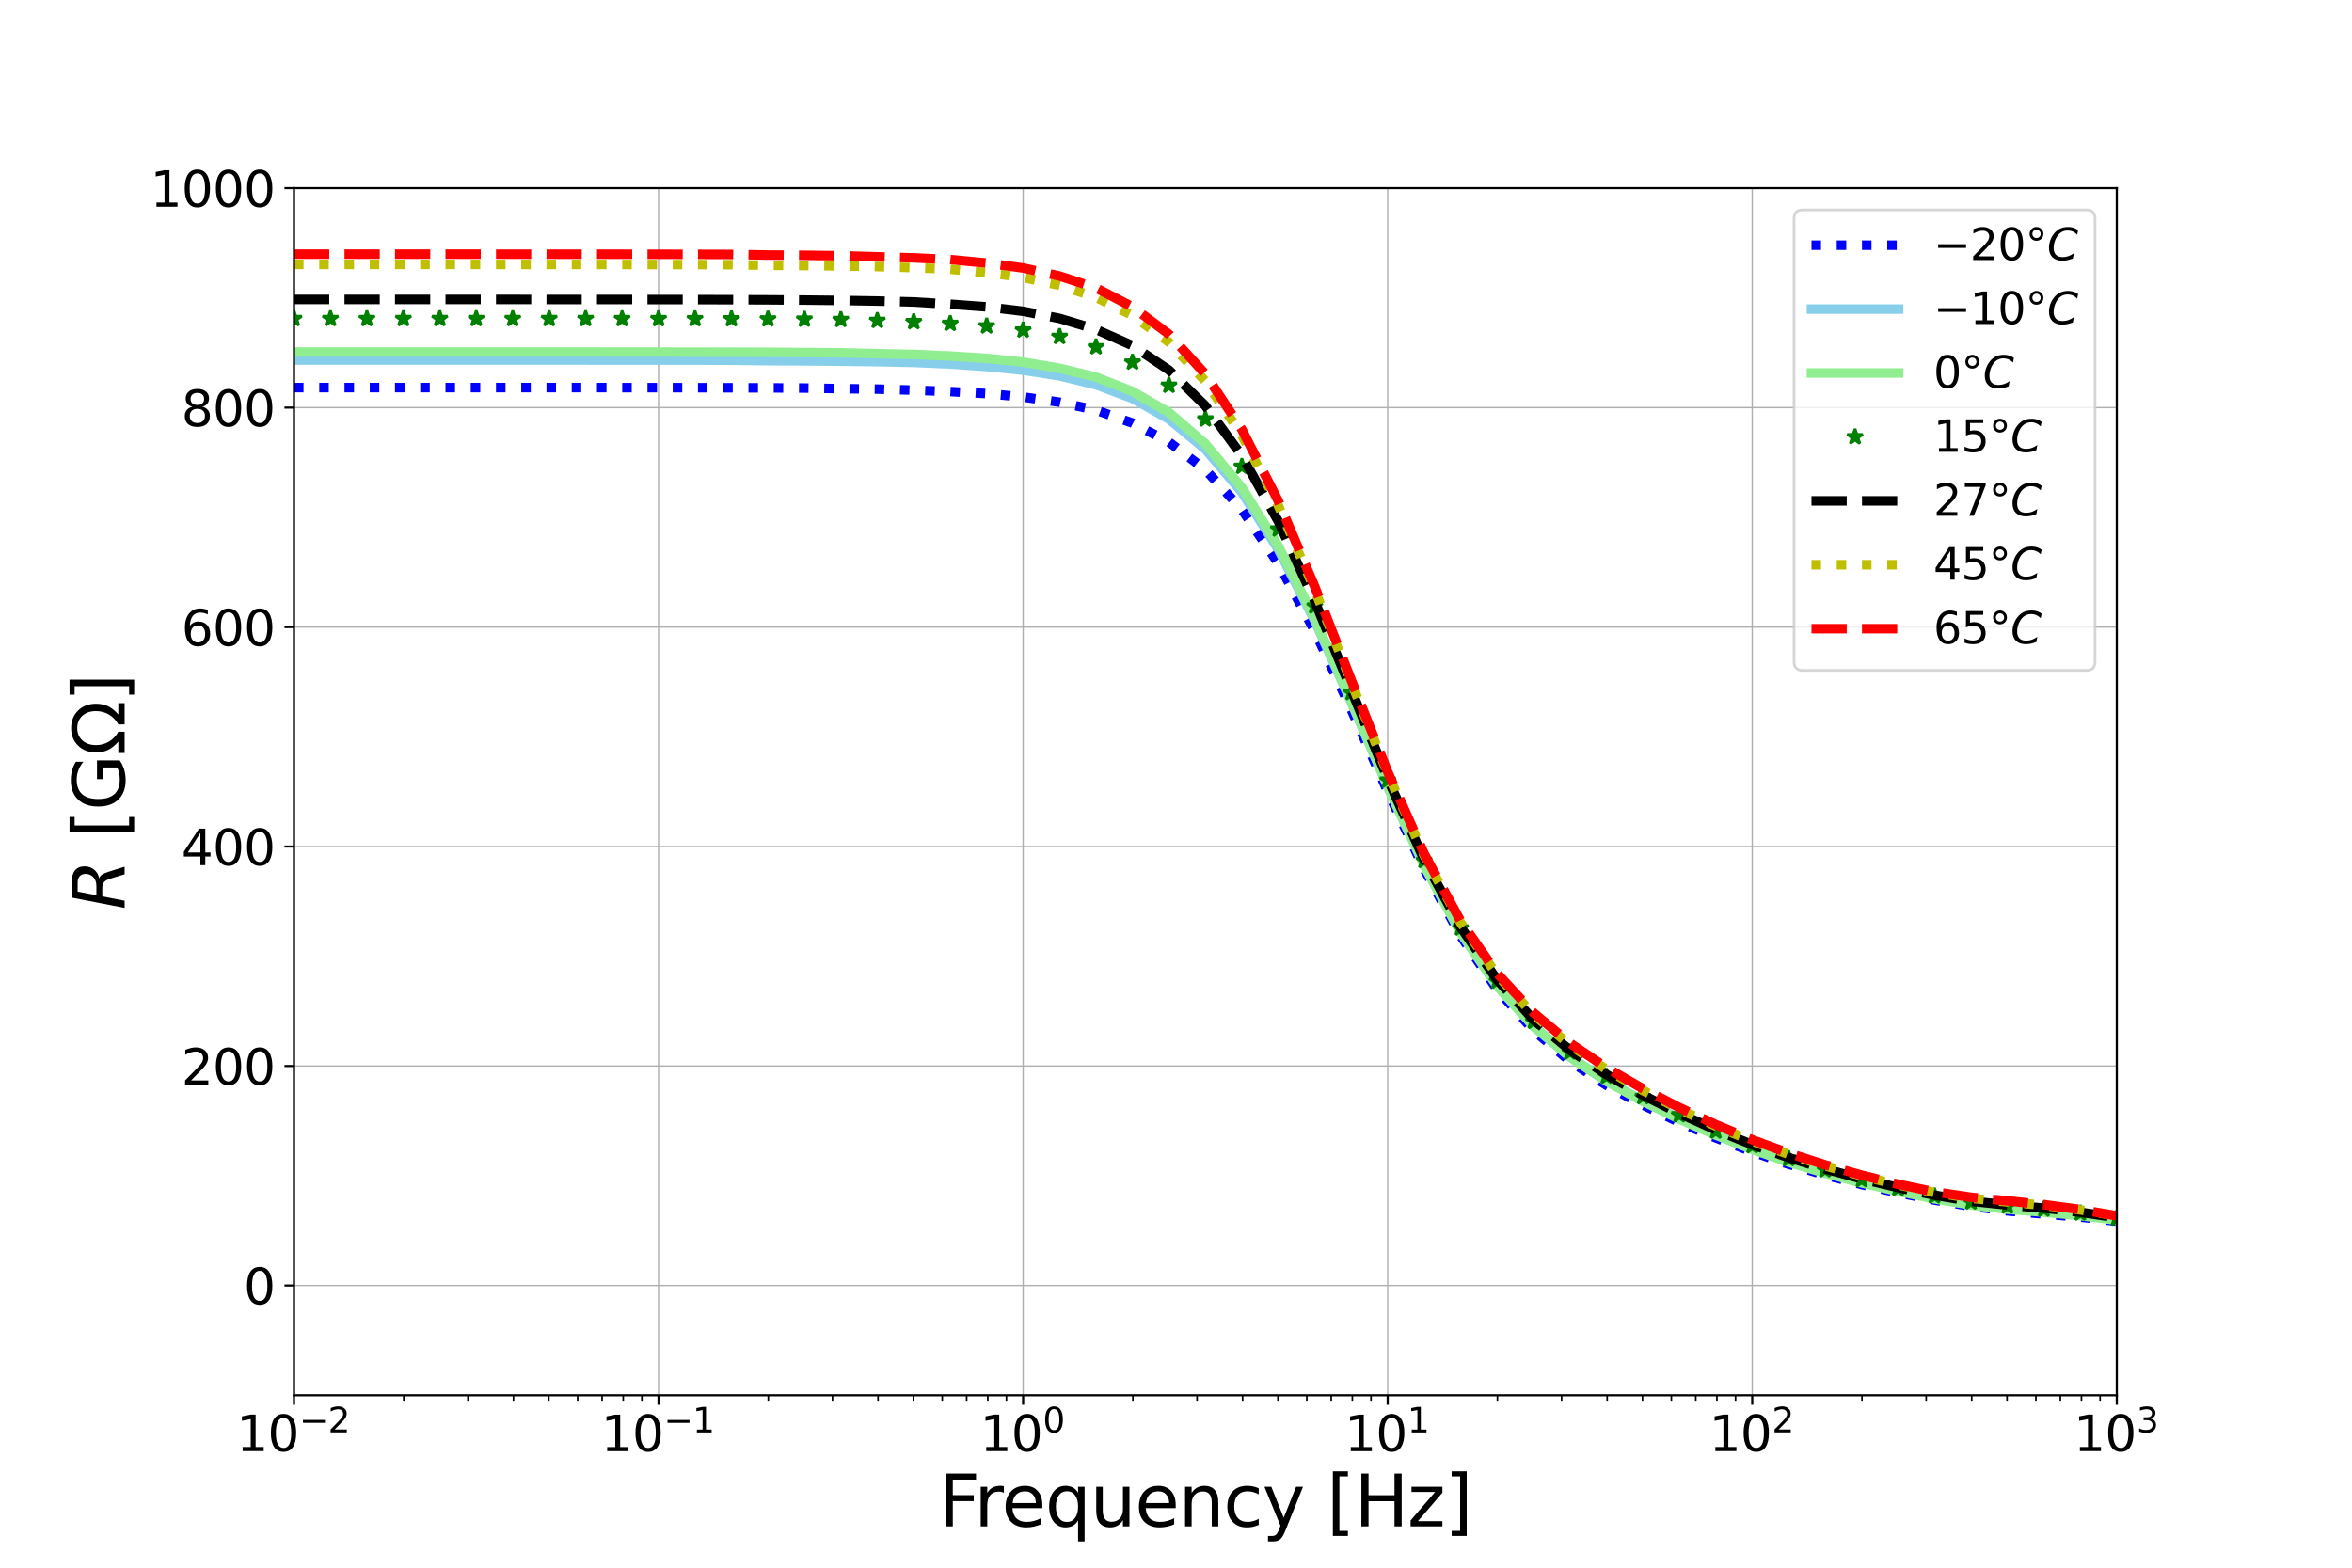<?xml version="1.0" encoding="utf-8" standalone="no"?>
<!DOCTYPE svg PUBLIC "-//W3C//DTD SVG 1.1//EN"
  "http://www.w3.org/Graphics/SVG/1.1/DTD/svg11.dtd">
<svg xmlns:xlink="http://www.w3.org/1999/xlink" width="864pt" height="576pt" viewBox="0 0 864 576" xmlns="http://www.w3.org/2000/svg" version="1.1">
 <defs>
  <style type="text/css">*{stroke-linejoin: round; stroke-linecap: butt}</style>
 </defs>
 <g id="figure_1">
  <g id="patch_1">
   <path d="M 0 576 
L 864 576 
L 864 0 
L 0 0 
z
" style="fill: #ffffff"/>
  </g>
  <g id="axes_1">
   <g id="patch_2">
    <path d="M 108 512.64 
L 777.6 512.64 
L 777.6 69.12 
L 108 69.12 
z
" style="fill: #ffffff"/>
   </g>
   <g id="matplotlib.axis_1">
    <g id="xtick_1">
     <g id="line2d_1">
      <path d="M 108 512.64 
L 108 69.12 
" clip-path="url(#pc285530916)" style="fill: none; stroke: #b0b0b0; stroke-width: 0.5; stroke-linecap: square"/>
     </g>
     <g id="line2d_2">
      <defs>
       <path id="m05e5693c2c" d="M 0 0 
L 0 3.5 
" style="stroke: #000000; stroke-width: 0.8"/>
      </defs>
      <g>
       <use xlink:href="#m05e5693c2c" x="108" y="512.64" style="stroke: #000000; stroke-width: 0.8"/>
      </g>
     </g>
     <g id="text_1">
      <!-- $\mathdefault{10^{-2}}$ -->
      <g transform="translate(86.85 533.317) scale(0.18 -0.18)">
       <defs>
        <path id="DejaVuSans-31" d="M 794 531 
L 1825 531 
L 1825 4091 
L 703 3866 
L 703 4441 
L 1819 4666 
L 2450 4666 
L 2450 531 
L 3481 531 
L 3481 0 
L 794 0 
L 794 531 
z
" transform="scale(0.016)"/>
        <path id="DejaVuSans-30" d="M 2034 4250 
Q 1547 4250 1301 3770 
Q 1056 3291 1056 2328 
Q 1056 1369 1301 889 
Q 1547 409 2034 409 
Q 2525 409 2770 889 
Q 3016 1369 3016 2328 
Q 3016 3291 2770 3770 
Q 2525 4250 2034 4250 
z
M 2034 4750 
Q 2819 4750 3233 4129 
Q 3647 3509 3647 2328 
Q 3647 1150 3233 529 
Q 2819 -91 2034 -91 
Q 1250 -91 836 529 
Q 422 1150 422 2328 
Q 422 3509 836 4129 
Q 1250 4750 2034 4750 
z
" transform="scale(0.016)"/>
        <path id="DejaVuSans-2212" d="M 678 2272 
L 4684 2272 
L 4684 1741 
L 678 1741 
L 678 2272 
z
" transform="scale(0.016)"/>
        <path id="DejaVuSans-32" d="M 1228 531 
L 3431 531 
L 3431 0 
L 469 0 
L 469 531 
Q 828 903 1448 1529 
Q 2069 2156 2228 2338 
Q 2531 2678 2651 2914 
Q 2772 3150 2772 3378 
Q 2772 3750 2511 3984 
Q 2250 4219 1831 4219 
Q 1534 4219 1204 4116 
Q 875 4013 500 3803 
L 500 4441 
Q 881 4594 1212 4672 
Q 1544 4750 1819 4750 
Q 2544 4750 2975 4387 
Q 3406 4025 3406 3419 
Q 3406 3131 3298 2873 
Q 3191 2616 2906 2266 
Q 2828 2175 2409 1742 
Q 1991 1309 1228 531 
z
" transform="scale(0.016)"/>
       </defs>
       <use xlink:href="#DejaVuSans-31" transform="translate(0 0.766)"/>
       <use xlink:href="#DejaVuSans-30" transform="translate(63.623 0.766)"/>
       <use xlink:href="#DejaVuSans-2212" transform="translate(128.203 39.047) scale(0.7)"/>
       <use xlink:href="#DejaVuSans-32" transform="translate(186.855 39.047) scale(0.7)"/>
      </g>
     </g>
    </g>
    <g id="xtick_2">
     <g id="line2d_3">
      <path d="M 241.92 512.64 
L 241.92 69.12 
" clip-path="url(#pc285530916)" style="fill: none; stroke: #b0b0b0; stroke-width: 0.5; stroke-linecap: square"/>
     </g>
     <g id="line2d_4">
      <g>
       <use xlink:href="#m05e5693c2c" x="241.92" y="512.64" style="stroke: #000000; stroke-width: 0.8"/>
      </g>
     </g>
     <g id="text_2">
      <!-- $\mathdefault{10^{-1}}$ -->
      <g transform="translate(220.77 533.317) scale(0.18 -0.18)">
       <use xlink:href="#DejaVuSans-31" transform="translate(0 0.684)"/>
       <use xlink:href="#DejaVuSans-30" transform="translate(63.623 0.684)"/>
       <use xlink:href="#DejaVuSans-2212" transform="translate(128.203 38.966) scale(0.7)"/>
       <use xlink:href="#DejaVuSans-31" transform="translate(186.855 38.966) scale(0.7)"/>
      </g>
     </g>
    </g>
    <g id="xtick_3">
     <g id="line2d_5">
      <path d="M 375.84 512.64 
L 375.84 69.12 
" clip-path="url(#pc285530916)" style="fill: none; stroke: #b0b0b0; stroke-width: 0.5; stroke-linecap: square"/>
     </g>
     <g id="line2d_6">
      <g>
       <use xlink:href="#m05e5693c2c" x="375.84" y="512.64" style="stroke: #000000; stroke-width: 0.8"/>
      </g>
     </g>
     <g id="text_3">
      <!-- $\mathdefault{10^{0}}$ -->
      <g transform="translate(360 533.317) scale(0.18 -0.18)">
       <use xlink:href="#DejaVuSans-31" transform="translate(0 0.766)"/>
       <use xlink:href="#DejaVuSans-30" transform="translate(63.623 0.766)"/>
       <use xlink:href="#DejaVuSans-30" transform="translate(128.203 39.047) scale(0.7)"/>
      </g>
     </g>
    </g>
    <g id="xtick_4">
     <g id="line2d_7">
      <path d="M 509.76 512.64 
L 509.76 69.12 
" clip-path="url(#pc285530916)" style="fill: none; stroke: #b0b0b0; stroke-width: 0.5; stroke-linecap: square"/>
     </g>
     <g id="line2d_8">
      <g>
       <use xlink:href="#m05e5693c2c" x="509.76" y="512.64" style="stroke: #000000; stroke-width: 0.8"/>
      </g>
     </g>
     <g id="text_4">
      <!-- $\mathdefault{10^{1}}$ -->
      <g transform="translate(493.92 533.317) scale(0.18 -0.18)">
       <use xlink:href="#DejaVuSans-31" transform="translate(0 0.684)"/>
       <use xlink:href="#DejaVuSans-30" transform="translate(63.623 0.684)"/>
       <use xlink:href="#DejaVuSans-31" transform="translate(128.203 38.966) scale(0.7)"/>
      </g>
     </g>
    </g>
    <g id="xtick_5">
     <g id="line2d_9">
      <path d="M 643.68 512.64 
L 643.68 69.12 
" clip-path="url(#pc285530916)" style="fill: none; stroke: #b0b0b0; stroke-width: 0.5; stroke-linecap: square"/>
     </g>
     <g id="line2d_10">
      <g>
       <use xlink:href="#m05e5693c2c" x="643.68" y="512.64" style="stroke: #000000; stroke-width: 0.8"/>
      </g>
     </g>
     <g id="text_5">
      <!-- $\mathdefault{10^{2}}$ -->
      <g transform="translate(627.84 533.317) scale(0.18 -0.18)">
       <use xlink:href="#DejaVuSans-31" transform="translate(0 0.766)"/>
       <use xlink:href="#DejaVuSans-30" transform="translate(63.623 0.766)"/>
       <use xlink:href="#DejaVuSans-32" transform="translate(128.203 39.047) scale(0.7)"/>
      </g>
     </g>
    </g>
    <g id="xtick_6">
     <g id="line2d_11">
      <path d="M 777.6 512.64 
L 777.6 69.12 
" clip-path="url(#pc285530916)" style="fill: none; stroke: #b0b0b0; stroke-width: 0.5; stroke-linecap: square"/>
     </g>
     <g id="line2d_12">
      <g>
       <use xlink:href="#m05e5693c2c" x="777.6" y="512.64" style="stroke: #000000; stroke-width: 0.8"/>
      </g>
     </g>
     <g id="text_6">
      <!-- $\mathdefault{10^{3}}$ -->
      <g transform="translate(761.76 533.317) scale(0.18 -0.18)">
       <defs>
        <path id="DejaVuSans-33" d="M 2597 2516 
Q 3050 2419 3304 2112 
Q 3559 1806 3559 1356 
Q 3559 666 3084 287 
Q 2609 -91 1734 -91 
Q 1441 -91 1130 -33 
Q 819 25 488 141 
L 488 750 
Q 750 597 1062 519 
Q 1375 441 1716 441 
Q 2309 441 2620 675 
Q 2931 909 2931 1356 
Q 2931 1769 2642 2001 
Q 2353 2234 1838 2234 
L 1294 2234 
L 1294 2753 
L 1863 2753 
Q 2328 2753 2575 2939 
Q 2822 3125 2822 3475 
Q 2822 3834 2567 4026 
Q 2313 4219 1838 4219 
Q 1578 4219 1281 4162 
Q 984 4106 628 3988 
L 628 4550 
Q 988 4650 1302 4700 
Q 1616 4750 1894 4750 
Q 2613 4750 3031 4423 
Q 3450 4097 3450 3541 
Q 3450 3153 3228 2886 
Q 3006 2619 2597 2516 
z
" transform="scale(0.016)"/>
       </defs>
       <use xlink:href="#DejaVuSans-31" transform="translate(0 0.766)"/>
       <use xlink:href="#DejaVuSans-30" transform="translate(63.623 0.766)"/>
       <use xlink:href="#DejaVuSans-33" transform="translate(128.203 39.047) scale(0.7)"/>
      </g>
     </g>
    </g>
    <g id="xtick_7">
     <g id="line2d_13">
      <defs>
       <path id="m5f14cf4ae1" d="M 0 0 
L 0 2 
" style="stroke: #000000; stroke-width: 0.6"/>
      </defs>
      <g>
       <use xlink:href="#m5f14cf4ae1" x="148.314" y="512.64" style="stroke: #000000; stroke-width: 0.6"/>
      </g>
     </g>
    </g>
    <g id="xtick_8">
     <g id="line2d_14">
      <g>
       <use xlink:href="#m5f14cf4ae1" x="171.896" y="512.64" style="stroke: #000000; stroke-width: 0.6"/>
      </g>
     </g>
    </g>
    <g id="xtick_9">
     <g id="line2d_15">
      <g>
       <use xlink:href="#m5f14cf4ae1" x="188.628" y="512.64" style="stroke: #000000; stroke-width: 0.6"/>
      </g>
     </g>
    </g>
    <g id="xtick_10">
     <g id="line2d_16">
      <g>
       <use xlink:href="#m5f14cf4ae1" x="201.606" y="512.64" style="stroke: #000000; stroke-width: 0.6"/>
      </g>
     </g>
    </g>
    <g id="xtick_11">
     <g id="line2d_17">
      <g>
       <use xlink:href="#m5f14cf4ae1" x="212.21" y="512.64" style="stroke: #000000; stroke-width: 0.6"/>
      </g>
     </g>
    </g>
    <g id="xtick_12">
     <g id="line2d_18">
      <g>
       <use xlink:href="#m5f14cf4ae1" x="221.176" y="512.64" style="stroke: #000000; stroke-width: 0.6"/>
      </g>
     </g>
    </g>
    <g id="xtick_13">
     <g id="line2d_19">
      <g>
       <use xlink:href="#m5f14cf4ae1" x="228.942" y="512.64" style="stroke: #000000; stroke-width: 0.6"/>
      </g>
     </g>
    </g>
    <g id="xtick_14">
     <g id="line2d_20">
      <g>
       <use xlink:href="#m5f14cf4ae1" x="235.792" y="512.64" style="stroke: #000000; stroke-width: 0.6"/>
      </g>
     </g>
    </g>
    <g id="xtick_15">
     <g id="line2d_21">
      <g>
       <use xlink:href="#m5f14cf4ae1" x="282.234" y="512.64" style="stroke: #000000; stroke-width: 0.6"/>
      </g>
     </g>
    </g>
    <g id="xtick_16">
     <g id="line2d_22">
      <g>
       <use xlink:href="#m5f14cf4ae1" x="305.816" y="512.64" style="stroke: #000000; stroke-width: 0.6"/>
      </g>
     </g>
    </g>
    <g id="xtick_17">
     <g id="line2d_23">
      <g>
       <use xlink:href="#m5f14cf4ae1" x="322.548" y="512.64" style="stroke: #000000; stroke-width: 0.6"/>
      </g>
     </g>
    </g>
    <g id="xtick_18">
     <g id="line2d_24">
      <g>
       <use xlink:href="#m5f14cf4ae1" x="335.526" y="512.64" style="stroke: #000000; stroke-width: 0.6"/>
      </g>
     </g>
    </g>
    <g id="xtick_19">
     <g id="line2d_25">
      <g>
       <use xlink:href="#m5f14cf4ae1" x="346.13" y="512.64" style="stroke: #000000; stroke-width: 0.6"/>
      </g>
     </g>
    </g>
    <g id="xtick_20">
     <g id="line2d_26">
      <g>
       <use xlink:href="#m5f14cf4ae1" x="355.096" y="512.64" style="stroke: #000000; stroke-width: 0.6"/>
      </g>
     </g>
    </g>
    <g id="xtick_21">
     <g id="line2d_27">
      <g>
       <use xlink:href="#m5f14cf4ae1" x="362.862" y="512.64" style="stroke: #000000; stroke-width: 0.6"/>
      </g>
     </g>
    </g>
    <g id="xtick_22">
     <g id="line2d_28">
      <g>
       <use xlink:href="#m5f14cf4ae1" x="369.712" y="512.64" style="stroke: #000000; stroke-width: 0.6"/>
      </g>
     </g>
    </g>
    <g id="xtick_23">
     <g id="line2d_29">
      <g>
       <use xlink:href="#m5f14cf4ae1" x="416.154" y="512.64" style="stroke: #000000; stroke-width: 0.6"/>
      </g>
     </g>
    </g>
    <g id="xtick_24">
     <g id="line2d_30">
      <g>
       <use xlink:href="#m5f14cf4ae1" x="439.736" y="512.64" style="stroke: #000000; stroke-width: 0.6"/>
      </g>
     </g>
    </g>
    <g id="xtick_25">
     <g id="line2d_31">
      <g>
       <use xlink:href="#m5f14cf4ae1" x="456.468" y="512.64" style="stroke: #000000; stroke-width: 0.6"/>
      </g>
     </g>
    </g>
    <g id="xtick_26">
     <g id="line2d_32">
      <g>
       <use xlink:href="#m5f14cf4ae1" x="469.446" y="512.64" style="stroke: #000000; stroke-width: 0.6"/>
      </g>
     </g>
    </g>
    <g id="xtick_27">
     <g id="line2d_33">
      <g>
       <use xlink:href="#m5f14cf4ae1" x="480.05" y="512.64" style="stroke: #000000; stroke-width: 0.6"/>
      </g>
     </g>
    </g>
    <g id="xtick_28">
     <g id="line2d_34">
      <g>
       <use xlink:href="#m5f14cf4ae1" x="489.016" y="512.64" style="stroke: #000000; stroke-width: 0.6"/>
      </g>
     </g>
    </g>
    <g id="xtick_29">
     <g id="line2d_35">
      <g>
       <use xlink:href="#m5f14cf4ae1" x="496.782" y="512.64" style="stroke: #000000; stroke-width: 0.6"/>
      </g>
     </g>
    </g>
    <g id="xtick_30">
     <g id="line2d_36">
      <g>
       <use xlink:href="#m5f14cf4ae1" x="503.632" y="512.64" style="stroke: #000000; stroke-width: 0.6"/>
      </g>
     </g>
    </g>
    <g id="xtick_31">
     <g id="line2d_37">
      <g>
       <use xlink:href="#m5f14cf4ae1" x="550.074" y="512.64" style="stroke: #000000; stroke-width: 0.6"/>
      </g>
     </g>
    </g>
    <g id="xtick_32">
     <g id="line2d_38">
      <g>
       <use xlink:href="#m5f14cf4ae1" x="573.656" y="512.64" style="stroke: #000000; stroke-width: 0.6"/>
      </g>
     </g>
    </g>
    <g id="xtick_33">
     <g id="line2d_39">
      <g>
       <use xlink:href="#m5f14cf4ae1" x="590.388" y="512.64" style="stroke: #000000; stroke-width: 0.6"/>
      </g>
     </g>
    </g>
    <g id="xtick_34">
     <g id="line2d_40">
      <g>
       <use xlink:href="#m5f14cf4ae1" x="603.366" y="512.64" style="stroke: #000000; stroke-width: 0.6"/>
      </g>
     </g>
    </g>
    <g id="xtick_35">
     <g id="line2d_41">
      <g>
       <use xlink:href="#m5f14cf4ae1" x="613.97" y="512.64" style="stroke: #000000; stroke-width: 0.6"/>
      </g>
     </g>
    </g>
    <g id="xtick_36">
     <g id="line2d_42">
      <g>
       <use xlink:href="#m5f14cf4ae1" x="622.936" y="512.64" style="stroke: #000000; stroke-width: 0.6"/>
      </g>
     </g>
    </g>
    <g id="xtick_37">
     <g id="line2d_43">
      <g>
       <use xlink:href="#m5f14cf4ae1" x="630.702" y="512.64" style="stroke: #000000; stroke-width: 0.6"/>
      </g>
     </g>
    </g>
    <g id="xtick_38">
     <g id="line2d_44">
      <g>
       <use xlink:href="#m5f14cf4ae1" x="637.552" y="512.64" style="stroke: #000000; stroke-width: 0.6"/>
      </g>
     </g>
    </g>
    <g id="xtick_39">
     <g id="line2d_45">
      <g>
       <use xlink:href="#m5f14cf4ae1" x="683.994" y="512.64" style="stroke: #000000; stroke-width: 0.6"/>
      </g>
     </g>
    </g>
    <g id="xtick_40">
     <g id="line2d_46">
      <g>
       <use xlink:href="#m5f14cf4ae1" x="707.576" y="512.64" style="stroke: #000000; stroke-width: 0.6"/>
      </g>
     </g>
    </g>
    <g id="xtick_41">
     <g id="line2d_47">
      <g>
       <use xlink:href="#m5f14cf4ae1" x="724.308" y="512.64" style="stroke: #000000; stroke-width: 0.6"/>
      </g>
     </g>
    </g>
    <g id="xtick_42">
     <g id="line2d_48">
      <g>
       <use xlink:href="#m5f14cf4ae1" x="737.286" y="512.64" style="stroke: #000000; stroke-width: 0.6"/>
      </g>
     </g>
    </g>
    <g id="xtick_43">
     <g id="line2d_49">
      <g>
       <use xlink:href="#m5f14cf4ae1" x="747.89" y="512.64" style="stroke: #000000; stroke-width: 0.6"/>
      </g>
     </g>
    </g>
    <g id="xtick_44">
     <g id="line2d_50">
      <g>
       <use xlink:href="#m5f14cf4ae1" x="756.856" y="512.64" style="stroke: #000000; stroke-width: 0.6"/>
      </g>
     </g>
    </g>
    <g id="xtick_45">
     <g id="line2d_51">
      <g>
       <use xlink:href="#m5f14cf4ae1" x="764.622" y="512.64" style="stroke: #000000; stroke-width: 0.6"/>
      </g>
     </g>
    </g>
    <g id="xtick_46">
     <g id="line2d_52">
      <g>
       <use xlink:href="#m5f14cf4ae1" x="771.472" y="512.64" style="stroke: #000000; stroke-width: 0.6"/>
      </g>
     </g>
    </g>
    <g id="text_7">
     <!-- Frequency [Hz] -->
     <g transform="translate(344.768 560.817) scale(0.26 -0.26)">
      <defs>
       <path id="DejaVuSans-46" d="M 628 4666 
L 3309 4666 
L 3309 4134 
L 1259 4134 
L 1259 2759 
L 3109 2759 
L 3109 2228 
L 1259 2228 
L 1259 0 
L 628 0 
L 628 4666 
z
" transform="scale(0.016)"/>
       <path id="DejaVuSans-72" d="M 2631 2963 
Q 2534 3019 2420 3045 
Q 2306 3072 2169 3072 
Q 1681 3072 1420 2755 
Q 1159 2438 1159 1844 
L 1159 0 
L 581 0 
L 581 3500 
L 1159 3500 
L 1159 2956 
Q 1341 3275 1631 3429 
Q 1922 3584 2338 3584 
Q 2397 3584 2469 3576 
Q 2541 3569 2628 3553 
L 2631 2963 
z
" transform="scale(0.016)"/>
       <path id="DejaVuSans-65" d="M 3597 1894 
L 3597 1613 
L 953 1613 
Q 991 1019 1311 708 
Q 1631 397 2203 397 
Q 2534 397 2845 478 
Q 3156 559 3463 722 
L 3463 178 
Q 3153 47 2828 -22 
Q 2503 -91 2169 -91 
Q 1331 -91 842 396 
Q 353 884 353 1716 
Q 353 2575 817 3079 
Q 1281 3584 2069 3584 
Q 2775 3584 3186 3129 
Q 3597 2675 3597 1894 
z
M 3022 2063 
Q 3016 2534 2758 2815 
Q 2500 3097 2075 3097 
Q 1594 3097 1305 2825 
Q 1016 2553 972 2059 
L 3022 2063 
z
" transform="scale(0.016)"/>
       <path id="DejaVuSans-71" d="M 947 1747 
Q 947 1113 1208 752 
Q 1469 391 1925 391 
Q 2381 391 2643 752 
Q 2906 1113 2906 1747 
Q 2906 2381 2643 2742 
Q 2381 3103 1925 3103 
Q 1469 3103 1208 2742 
Q 947 2381 947 1747 
z
M 2906 525 
Q 2725 213 2448 61 
Q 2172 -91 1784 -91 
Q 1150 -91 751 415 
Q 353 922 353 1747 
Q 353 2572 751 3078 
Q 1150 3584 1784 3584 
Q 2172 3584 2448 3432 
Q 2725 3281 2906 2969 
L 2906 3500 
L 3481 3500 
L 3481 -1331 
L 2906 -1331 
L 2906 525 
z
" transform="scale(0.016)"/>
       <path id="DejaVuSans-75" d="M 544 1381 
L 544 3500 
L 1119 3500 
L 1119 1403 
Q 1119 906 1312 657 
Q 1506 409 1894 409 
Q 2359 409 2629 706 
Q 2900 1003 2900 1516 
L 2900 3500 
L 3475 3500 
L 3475 0 
L 2900 0 
L 2900 538 
Q 2691 219 2414 64 
Q 2138 -91 1772 -91 
Q 1169 -91 856 284 
Q 544 659 544 1381 
z
M 1991 3584 
L 1991 3584 
z
" transform="scale(0.016)"/>
       <path id="DejaVuSans-6e" d="M 3513 2113 
L 3513 0 
L 2938 0 
L 2938 2094 
Q 2938 2591 2744 2837 
Q 2550 3084 2163 3084 
Q 1697 3084 1428 2787 
Q 1159 2491 1159 1978 
L 1159 0 
L 581 0 
L 581 3500 
L 1159 3500 
L 1159 2956 
Q 1366 3272 1645 3428 
Q 1925 3584 2291 3584 
Q 2894 3584 3203 3211 
Q 3513 2838 3513 2113 
z
" transform="scale(0.016)"/>
       <path id="DejaVuSans-63" d="M 3122 3366 
L 3122 2828 
Q 2878 2963 2633 3030 
Q 2388 3097 2138 3097 
Q 1578 3097 1268 2742 
Q 959 2388 959 1747 
Q 959 1106 1268 751 
Q 1578 397 2138 397 
Q 2388 397 2633 464 
Q 2878 531 3122 666 
L 3122 134 
Q 2881 22 2623 -34 
Q 2366 -91 2075 -91 
Q 1284 -91 818 406 
Q 353 903 353 1747 
Q 353 2603 823 3093 
Q 1294 3584 2113 3584 
Q 2378 3584 2631 3529 
Q 2884 3475 3122 3366 
z
" transform="scale(0.016)"/>
       <path id="DejaVuSans-79" d="M 2059 -325 
Q 1816 -950 1584 -1140 
Q 1353 -1331 966 -1331 
L 506 -1331 
L 506 -850 
L 844 -850 
Q 1081 -850 1212 -737 
Q 1344 -625 1503 -206 
L 1606 56 
L 191 3500 
L 800 3500 
L 1894 763 
L 2988 3500 
L 3597 3500 
L 2059 -325 
z
" transform="scale(0.016)"/>
       <path id="DejaVuSans-20" transform="scale(0.016)"/>
       <path id="DejaVuSans-5b" d="M 550 4863 
L 1875 4863 
L 1875 4416 
L 1125 4416 
L 1125 -397 
L 1875 -397 
L 1875 -844 
L 550 -844 
L 550 4863 
z
" transform="scale(0.016)"/>
       <path id="DejaVuSans-48" d="M 628 4666 
L 1259 4666 
L 1259 2753 
L 3553 2753 
L 3553 4666 
L 4184 4666 
L 4184 0 
L 3553 0 
L 3553 2222 
L 1259 2222 
L 1259 0 
L 628 0 
L 628 4666 
z
" transform="scale(0.016)"/>
       <path id="DejaVuSans-7a" d="M 353 3500 
L 3084 3500 
L 3084 2975 
L 922 459 
L 3084 459 
L 3084 0 
L 275 0 
L 275 525 
L 2438 3041 
L 353 3041 
L 353 3500 
z
" transform="scale(0.016)"/>
       <path id="DejaVuSans-5d" d="M 1947 4863 
L 1947 -844 
L 622 -844 
L 622 -397 
L 1369 -397 
L 1369 4416 
L 622 4416 
L 622 4863 
L 1947 4863 
z
" transform="scale(0.016)"/>
      </defs>
      <use xlink:href="#DejaVuSans-46"/>
      <use xlink:href="#DejaVuSans-72" x="50.27"/>
      <use xlink:href="#DejaVuSans-65" x="89.133"/>
      <use xlink:href="#DejaVuSans-71" x="150.656"/>
      <use xlink:href="#DejaVuSans-75" x="214.133"/>
      <use xlink:href="#DejaVuSans-65" x="277.512"/>
      <use xlink:href="#DejaVuSans-6e" x="339.035"/>
      <use xlink:href="#DejaVuSans-63" x="402.414"/>
      <use xlink:href="#DejaVuSans-79" x="457.395"/>
      <use xlink:href="#DejaVuSans-20" x="516.574"/>
      <use xlink:href="#DejaVuSans-5b" x="548.361"/>
      <use xlink:href="#DejaVuSans-48" x="587.375"/>
      <use xlink:href="#DejaVuSans-7a" x="662.57"/>
      <use xlink:href="#DejaVuSans-5d" x="715.061"/>
     </g>
    </g>
   </g>
   <g id="matplotlib.axis_2">
    <g id="ytick_1">
     <g id="line2d_53">
      <path d="M 108 472.32 
L 777.6 472.32 
" clip-path="url(#pc285530916)" style="fill: none; stroke: #b0b0b0; stroke-width: 0.5; stroke-linecap: square"/>
     </g>
     <g id="line2d_54">
      <defs>
       <path id="m0125ad38a0" d="M 0 0 
L -3.5 0 
" style="stroke: #000000; stroke-width: 0.8"/>
      </defs>
      <g>
       <use xlink:href="#m0125ad38a0" x="108" y="472.32" style="stroke: #000000; stroke-width: 0.8"/>
      </g>
     </g>
     <g id="text_8">
      <!-- 0 -->
      <g transform="translate(89.547 479.159) scale(0.18 -0.18)">
       <use xlink:href="#DejaVuSans-30"/>
      </g>
     </g>
    </g>
    <g id="ytick_2">
     <g id="line2d_55">
      <path d="M 108 391.68 
L 777.6 391.68 
" clip-path="url(#pc285530916)" style="fill: none; stroke: #b0b0b0; stroke-width: 0.5; stroke-linecap: square"/>
     </g>
     <g id="line2d_56">
      <g>
       <use xlink:href="#m0125ad38a0" x="108" y="391.68" style="stroke: #000000; stroke-width: 0.8"/>
      </g>
     </g>
     <g id="text_9">
      <!-- 200 -->
      <g transform="translate(66.642 398.519) scale(0.18 -0.18)">
       <use xlink:href="#DejaVuSans-32"/>
       <use xlink:href="#DejaVuSans-30" x="63.623"/>
       <use xlink:href="#DejaVuSans-30" x="127.246"/>
      </g>
     </g>
    </g>
    <g id="ytick_3">
     <g id="line2d_57">
      <path d="M 108 311.04 
L 777.6 311.04 
" clip-path="url(#pc285530916)" style="fill: none; stroke: #b0b0b0; stroke-width: 0.5; stroke-linecap: square"/>
     </g>
     <g id="line2d_58">
      <g>
       <use xlink:href="#m0125ad38a0" x="108" y="311.04" style="stroke: #000000; stroke-width: 0.8"/>
      </g>
     </g>
     <g id="text_10">
      <!-- 400 -->
      <g transform="translate(66.642 317.879) scale(0.18 -0.18)">
       <defs>
        <path id="DejaVuSans-34" d="M 2419 4116 
L 825 1625 
L 2419 1625 
L 2419 4116 
z
M 2253 4666 
L 3047 4666 
L 3047 1625 
L 3713 1625 
L 3713 1100 
L 3047 1100 
L 3047 0 
L 2419 0 
L 2419 1100 
L 313 1100 
L 313 1709 
L 2253 4666 
z
" transform="scale(0.016)"/>
       </defs>
       <use xlink:href="#DejaVuSans-34"/>
       <use xlink:href="#DejaVuSans-30" x="63.623"/>
       <use xlink:href="#DejaVuSans-30" x="127.246"/>
      </g>
     </g>
    </g>
    <g id="ytick_4">
     <g id="line2d_59">
      <path d="M 108 230.4 
L 777.6 230.4 
" clip-path="url(#pc285530916)" style="fill: none; stroke: #b0b0b0; stroke-width: 0.5; stroke-linecap: square"/>
     </g>
     <g id="line2d_60">
      <g>
       <use xlink:href="#m0125ad38a0" x="108" y="230.4" style="stroke: #000000; stroke-width: 0.8"/>
      </g>
     </g>
     <g id="text_11">
      <!-- 600 -->
      <g transform="translate(66.642 237.239) scale(0.18 -0.18)">
       <defs>
        <path id="DejaVuSans-36" d="M 2113 2584 
Q 1688 2584 1439 2293 
Q 1191 2003 1191 1497 
Q 1191 994 1439 701 
Q 1688 409 2113 409 
Q 2538 409 2786 701 
Q 3034 994 3034 1497 
Q 3034 2003 2786 2293 
Q 2538 2584 2113 2584 
z
M 3366 4563 
L 3366 3988 
Q 3128 4100 2886 4159 
Q 2644 4219 2406 4219 
Q 1781 4219 1451 3797 
Q 1122 3375 1075 2522 
Q 1259 2794 1537 2939 
Q 1816 3084 2150 3084 
Q 2853 3084 3261 2657 
Q 3669 2231 3669 1497 
Q 3669 778 3244 343 
Q 2819 -91 2113 -91 
Q 1303 -91 875 529 
Q 447 1150 447 2328 
Q 447 3434 972 4092 
Q 1497 4750 2381 4750 
Q 2619 4750 2861 4703 
Q 3103 4656 3366 4563 
z
" transform="scale(0.016)"/>
       </defs>
       <use xlink:href="#DejaVuSans-36"/>
       <use xlink:href="#DejaVuSans-30" x="63.623"/>
       <use xlink:href="#DejaVuSans-30" x="127.246"/>
      </g>
     </g>
    </g>
    <g id="ytick_5">
     <g id="line2d_61">
      <path d="M 108 149.76 
L 777.6 149.76 
" clip-path="url(#pc285530916)" style="fill: none; stroke: #b0b0b0; stroke-width: 0.5; stroke-linecap: square"/>
     </g>
     <g id="line2d_62">
      <g>
       <use xlink:href="#m0125ad38a0" x="108" y="149.76" style="stroke: #000000; stroke-width: 0.8"/>
      </g>
     </g>
     <g id="text_12">
      <!-- 800 -->
      <g transform="translate(66.642 156.599) scale(0.18 -0.18)">
       <defs>
        <path id="DejaVuSans-38" d="M 2034 2216 
Q 1584 2216 1326 1975 
Q 1069 1734 1069 1313 
Q 1069 891 1326 650 
Q 1584 409 2034 409 
Q 2484 409 2743 651 
Q 3003 894 3003 1313 
Q 3003 1734 2745 1975 
Q 2488 2216 2034 2216 
z
M 1403 2484 
Q 997 2584 770 2862 
Q 544 3141 544 3541 
Q 544 4100 942 4425 
Q 1341 4750 2034 4750 
Q 2731 4750 3128 4425 
Q 3525 4100 3525 3541 
Q 3525 3141 3298 2862 
Q 3072 2584 2669 2484 
Q 3125 2378 3379 2068 
Q 3634 1759 3634 1313 
Q 3634 634 3220 271 
Q 2806 -91 2034 -91 
Q 1263 -91 848 271 
Q 434 634 434 1313 
Q 434 1759 690 2068 
Q 947 2378 1403 2484 
z
M 1172 3481 
Q 1172 3119 1398 2916 
Q 1625 2713 2034 2713 
Q 2441 2713 2670 2916 
Q 2900 3119 2900 3481 
Q 2900 3844 2670 4047 
Q 2441 4250 2034 4250 
Q 1625 4250 1398 4047 
Q 1172 3844 1172 3481 
z
" transform="scale(0.016)"/>
       </defs>
       <use xlink:href="#DejaVuSans-38"/>
       <use xlink:href="#DejaVuSans-30" x="63.623"/>
       <use xlink:href="#DejaVuSans-30" x="127.246"/>
      </g>
     </g>
    </g>
    <g id="ytick_6">
     <g id="line2d_63">
      <path d="M 108 69.12 
L 777.6 69.12 
" clip-path="url(#pc285530916)" style="fill: none; stroke: #b0b0b0; stroke-width: 0.5; stroke-linecap: square"/>
     </g>
     <g id="line2d_64">
      <g>
       <use xlink:href="#m0125ad38a0" x="108" y="69.12" style="stroke: #000000; stroke-width: 0.8"/>
      </g>
     </g>
     <g id="text_13">
      <!-- 1000 -->
      <g transform="translate(55.19 75.959) scale(0.18 -0.18)">
       <use xlink:href="#DejaVuSans-31"/>
       <use xlink:href="#DejaVuSans-30" x="63.623"/>
       <use xlink:href="#DejaVuSans-30" x="127.246"/>
       <use xlink:href="#DejaVuSans-30" x="190.869"/>
      </g>
     </g>
    </g>
    <g id="text_14">
     <!-- $R$ [GΩ] -->
     <g transform="translate(45.783 334.3) rotate(-90) scale(0.26 -0.26)">
      <defs>
       <path id="DejaVuSans-Oblique-52" d="M 1613 4147 
L 1294 2491 
L 2106 2491 
Q 2584 2491 2879 2755 
Q 3175 3019 3175 3444 
Q 3175 3784 2976 3965 
Q 2778 4147 2406 4147 
L 1613 4147 
z
M 2772 2241 
Q 2972 2194 3105 2009 
Q 3238 1825 3413 1275 
L 3809 0 
L 3144 0 
L 2778 1197 
Q 2638 1659 2453 1815 
Q 2269 1972 1888 1972 
L 1191 1972 
L 806 0 
L 172 0 
L 1081 4666 
L 2503 4666 
Q 3150 4666 3495 4373 
Q 3841 4081 3841 3531 
Q 3841 3044 3547 2687 
Q 3253 2331 2772 2241 
z
" transform="scale(0.016)"/>
       <path id="DejaVuSans-47" d="M 3809 666 
L 3809 1919 
L 2778 1919 
L 2778 2438 
L 4434 2438 
L 4434 434 
Q 4069 175 3628 42 
Q 3188 -91 2688 -91 
Q 1594 -91 976 548 
Q 359 1188 359 2328 
Q 359 3472 976 4111 
Q 1594 4750 2688 4750 
Q 3144 4750 3555 4637 
Q 3966 4525 4313 4306 
L 4313 3634 
Q 3963 3931 3569 4081 
Q 3175 4231 2741 4231 
Q 1884 4231 1454 3753 
Q 1025 3275 1025 2328 
Q 1025 1384 1454 906 
Q 1884 428 2741 428 
Q 3075 428 3337 486 
Q 3600 544 3809 666 
z
" transform="scale(0.016)"/>
       <path id="DejaVuSans-3a9" d="M 4647 556 
L 4647 0 
L 2772 0 
L 2772 556 
Q 3325 859 3634 1378 
Q 3944 1897 3944 2528 
Q 3944 3278 3531 3731 
Q 3119 4184 2444 4184 
Q 1769 4184 1355 3729 
Q 941 3275 941 2528 
Q 941 1897 1250 1378 
Q 1563 859 2119 556 
L 2119 0 
L 244 0 
L 244 556 
L 1241 556 
Q 747 991 519 1456 
Q 294 1922 294 2497 
Q 294 3491 894 4106 
Q 1491 4722 2444 4722 
Q 3391 4722 3994 4106 
Q 4594 3494 4594 2528 
Q 4594 1922 4372 1459 
Q 4150 997 3647 556 
L 4647 556 
z
" transform="scale(0.016)"/>
      </defs>
      <use xlink:href="#DejaVuSans-Oblique-52" transform="translate(0 0.016)"/>
      <use xlink:href="#DejaVuSans-20" transform="translate(69.482 0.016)"/>
      <use xlink:href="#DejaVuSans-5b" transform="translate(101.27 0.016)"/>
      <use xlink:href="#DejaVuSans-47" transform="translate(140.283 0.016)"/>
      <use xlink:href="#DejaVuSans-3a9" transform="translate(217.773 0.016)"/>
      <use xlink:href="#DejaVuSans-5d" transform="translate(294.189 0.016)"/>
     </g>
    </g>
   </g>
   <g id="line2d_65">
    <path d="M 108 142.405 
L 121.392 142.406 
L 134.784 142.406 
L 148.176 142.406 
L 161.568 142.407 
L 174.96 142.408 
L 188.352 142.41 
L 201.744 142.412 
L 215.136 142.416 
L 228.528 142.423 
L 241.92 142.433 
L 255.312 142.449 
L 268.704 142.475 
L 282.096 142.516 
L 295.488 142.581 
L 308.88 142.803 
L 322.272 142.965 
L 335.664 143.341 
L 349.056 143.865 
L 362.448 144.622 
L 375.84 145.862 
L 389.232 147.784 
L 402.624 150.688 
L 416.016 155.447 
L 429.408 162.409 
L 442.8 172.596 
L 456.192 187.234 
L 469.584 207.062 
L 482.976 231.941 
L 496.368 260.69 
L 509.76 290.819 
L 523.152 319.312 
L 536.544 343.879 
L 549.936 363.543 
L 563.328 378.565 
L 576.72 389.918 
L 590.112 398.745 
L 603.504 406.007 
L 616.896 412.354 
L 630.288 418.072 
L 643.68 423.221 
L 657.072 427.775 
L 670.464 431.748 
L 683.856 435.207 
L 697.248 438.234 
L 710.64 440.915 
L 724.032 443.219 
L 737.424 444.907 
L 750.816 446.019 
L 764.208 447.157 
L 777.6 448.701 
L 790.992 450.697 
L 804.384 453.056 
L 817.776 455.601 
L 831.168 458.111 
L 844.56 460.38 
L 857.952 462.291 
L 865 463.099 
" clip-path="url(#pc285530916)" style="fill: none; stroke-dasharray: 3.5,5.775; stroke-dashoffset: 0; stroke: #0000ff; stroke-width: 3.5"/>
   </g>
   <g id="line2d_66">
    <path d="M 108 132.273 
L 121.392 132.273 
L 134.784 132.274 
L 148.176 132.274 
L 161.568 132.275 
L 174.96 132.276 
L 188.352 132.278 
L 201.744 132.281 
L 215.136 132.285 
L 228.528 132.292 
L 241.92 132.303 
L 255.312 132.321 
L 268.704 132.349 
L 282.096 132.521 
L 295.488 132.592 
L 308.88 132.703 
L 322.272 132.88 
L 335.664 133.161 
L 349.056 133.729 
L 362.448 134.678 
L 375.84 136.023 
L 389.232 138.106 
L 402.624 141.373 
L 416.016 146.398 
L 429.408 154.015 
L 442.8 165.056 
L 456.192 180.854 
L 469.584 201.854 
L 482.976 228.077 
L 496.368 258.019 
L 509.76 288.986 
L 523.152 317.909 
L 536.544 342.566 
L 549.936 362.145 
L 563.328 377.056 
L 576.72 388.347 
L 590.112 397.187 
L 603.504 404.531 
L 616.896 410.983 
L 630.288 416.804 
L 643.68 422.027 
L 657.072 426.645 
L 670.464 430.668 
L 683.856 434.164 
L 697.248 437.238 
L 710.64 439.957 
L 724.032 442.259 
L 737.424 443.893 
L 750.816 445.014 
L 764.208 446.258 
L 777.6 447.944 
L 790.992 450.093 
L 804.384 452.597 
L 817.776 455.265 
L 831.168 457.861 
L 844.56 460.183 
L 857.952 462.122 
L 865 462.941 
" clip-path="url(#pc285530916)" style="fill: none; stroke: #87ceeb; stroke-width: 3.5; stroke-linecap: square"/>
   </g>
   <g id="line2d_67">
    <path d="M 108 129.319 
L 121.392 129.319 
L 134.784 129.319 
L 148.176 129.319 
L 161.568 129.32 
L 174.96 129.321 
L 188.352 129.323 
L 201.744 129.326 
L 215.136 129.331 
L 228.528 129.338 
L 241.92 129.35 
L 255.312 129.368 
L 268.704 129.397 
L 282.096 129.443 
L 295.488 129.516 
L 308.88 129.631 
L 322.272 129.943 
L 335.664 130.232 
L 349.056 130.817 
L 362.448 131.665 
L 375.84 133.05 
L 389.232 135.32 
L 402.624 138.559 
L 416.016 143.843 
L 429.408 151.556 
L 442.8 163.082 
L 456.192 179.154 
L 469.584 200.595 
L 482.976 227.325 
L 496.368 257.688 
L 509.76 288.918 
L 523.152 317.973 
L 536.544 342.664 
L 549.936 362.221 
L 563.328 377.095 
L 576.72 388.387 
L 590.112 397.256 
L 603.504 404.653 
L 616.896 411.175 
L 630.288 417.062 
L 643.68 422.348 
L 657.072 427.009 
L 670.464 431.071 
L 683.856 434.61 
L 697.248 437.715 
L 710.64 440.461 
L 724.032 442.742 
L 737.424 444.295 
L 750.816 445.368 
L 764.208 446.613 
L 777.6 448.31 
L 790.992 450.458 
L 804.384 452.944 
L 817.776 455.574 
L 831.168 458.118 
L 844.56 460.38 
L 857.952 462.264 
L 865 463.059 
" clip-path="url(#pc285530916)" style="fill: none; stroke: #90ee90; stroke-width: 3.5; stroke-linecap: square"/>
   </g>
   <g id="line2d_68">
    <defs>
     <path id="me251699de2" d="M 0 -3 
L -0.674 -0.927 
L -2.853 -0.927 
L -1.09 0.354 
L -1.763 2.427 
L -0 1.146 
L 1.763 2.427 
L 1.09 0.354 
L 2.853 -0.927 
L 0.674 -0.927 
z
" style="stroke: #008000; stroke-linejoin: bevel"/>
    </defs>
    <g clip-path="url(#pc285530916)">
     <use xlink:href="#me251699de2" x="108" y="117.107" style="fill: #008000; stroke: #008000; stroke-linejoin: bevel"/>
     <use xlink:href="#me251699de2" x="121.392" y="117.107" style="fill: #008000; stroke: #008000; stroke-linejoin: bevel"/>
     <use xlink:href="#me251699de2" x="134.784" y="117.107" style="fill: #008000; stroke: #008000; stroke-linejoin: bevel"/>
     <use xlink:href="#me251699de2" x="148.176" y="117.108" style="fill: #008000; stroke: #008000; stroke-linejoin: bevel"/>
     <use xlink:href="#me251699de2" x="161.568" y="117.109" style="fill: #008000; stroke: #008000; stroke-linejoin: bevel"/>
     <use xlink:href="#me251699de2" x="174.96" y="117.11" style="fill: #008000; stroke: #008000; stroke-linejoin: bevel"/>
     <use xlink:href="#me251699de2" x="188.352" y="117.112" style="fill: #008000; stroke: #008000; stroke-linejoin: bevel"/>
     <use xlink:href="#me251699de2" x="201.744" y="117.115" style="fill: #008000; stroke: #008000; stroke-linejoin: bevel"/>
     <use xlink:href="#me251699de2" x="215.136" y="117.12" style="fill: #008000; stroke: #008000; stroke-linejoin: bevel"/>
     <use xlink:href="#me251699de2" x="228.528" y="117.128" style="fill: #008000; stroke: #008000; stroke-linejoin: bevel"/>
     <use xlink:href="#me251699de2" x="241.92" y="117.141" style="fill: #008000; stroke: #008000; stroke-linejoin: bevel"/>
     <use xlink:href="#me251699de2" x="255.312" y="117.161" style="fill: #008000; stroke: #008000; stroke-linejoin: bevel"/>
     <use xlink:href="#me251699de2" x="268.704" y="117.193" style="fill: #008000; stroke: #008000; stroke-linejoin: bevel"/>
     <use xlink:href="#me251699de2" x="282.096" y="117.244" style="fill: #008000; stroke: #008000; stroke-linejoin: bevel"/>
     <use xlink:href="#me251699de2" x="295.488" y="117.325" style="fill: #008000; stroke: #008000; stroke-linejoin: bevel"/>
     <use xlink:href="#me251699de2" x="308.88" y="117.452" style="fill: #008000; stroke: #008000; stroke-linejoin: bevel"/>
     <use xlink:href="#me251699de2" x="322.272" y="117.792" style="fill: #008000; stroke: #008000; stroke-linejoin: bevel"/>
     <use xlink:href="#me251699de2" x="335.664" y="118.249" style="fill: #008000; stroke: #008000; stroke-linejoin: bevel"/>
     <use xlink:href="#me251699de2" x="349.056" y="118.889" style="fill: #008000; stroke: #008000; stroke-linejoin: bevel"/>
     <use xlink:href="#me251699de2" x="362.448" y="119.819" style="fill: #008000; stroke: #008000; stroke-linejoin: bevel"/>
     <use xlink:href="#me251699de2" x="375.84" y="121.335" style="fill: #008000; stroke: #008000; stroke-linejoin: bevel"/>
     <use xlink:href="#me251699de2" x="389.232" y="123.684" style="fill: #008000; stroke: #008000; stroke-linejoin: bevel"/>
     <use xlink:href="#me251699de2" x="402.624" y="127.486" style="fill: #008000; stroke: #008000; stroke-linejoin: bevel"/>
     <use xlink:href="#me251699de2" x="416.016" y="133.119" style="fill: #008000; stroke: #008000; stroke-linejoin: bevel"/>
     <use xlink:href="#me251699de2" x="429.408" y="141.625" style="fill: #008000; stroke: #008000; stroke-linejoin: bevel"/>
     <use xlink:href="#me251699de2" x="442.8" y="153.997" style="fill: #008000; stroke: #008000; stroke-linejoin: bevel"/>
     <use xlink:href="#me251699de2" x="456.192" y="171.396" style="fill: #008000; stroke: #008000; stroke-linejoin: bevel"/>
     <use xlink:href="#me251699de2" x="469.584" y="194.429" style="fill: #008000; stroke: #008000; stroke-linejoin: bevel"/>
     <use xlink:href="#me251699de2" x="482.976" y="222.746" style="fill: #008000; stroke: #008000; stroke-linejoin: bevel"/>
     <use xlink:href="#me251699de2" x="496.368" y="254.516" style="fill: #008000; stroke: #008000; stroke-linejoin: bevel"/>
     <use xlink:href="#me251699de2" x="509.76" y="286.7" style="fill: #008000; stroke: #008000; stroke-linejoin: bevel"/>
     <use xlink:href="#me251699de2" x="523.152" y="316.22" style="fill: #008000; stroke: #008000; stroke-linejoin: bevel"/>
     <use xlink:href="#me251699de2" x="536.544" y="341.021" style="fill: #008000; stroke: #008000; stroke-linejoin: bevel"/>
     <use xlink:href="#me251699de2" x="549.936" y="360.525" style="fill: #008000; stroke: #008000; stroke-linejoin: bevel"/>
     <use xlink:href="#me251699de2" x="563.328" y="375.327" style="fill: #008000; stroke: #008000; stroke-linejoin: bevel"/>
     <use xlink:href="#me251699de2" x="576.72" y="386.586" style="fill: #008000; stroke: #008000; stroke-linejoin: bevel"/>
     <use xlink:href="#me251699de2" x="590.112" y="395.497" style="fill: #008000; stroke: #008000; stroke-linejoin: bevel"/>
     <use xlink:href="#me251699de2" x="603.504" y="403" style="fill: #008000; stroke: #008000; stroke-linejoin: bevel"/>
     <use xlink:href="#me251699de2" x="616.896" y="409.645" style="fill: #008000; stroke: #008000; stroke-linejoin: bevel"/>
     <use xlink:href="#me251699de2" x="630.288" y="415.646" style="fill: #008000; stroke: #008000; stroke-linejoin: bevel"/>
     <use xlink:href="#me251699de2" x="643.68" y="421.016" style="fill: #008000; stroke: #008000; stroke-linejoin: bevel"/>
     <use xlink:href="#me251699de2" x="657.072" y="425.746" style="fill: #008000; stroke: #008000; stroke-linejoin: bevel"/>
     <use xlink:href="#me251699de2" x="670.464" y="429.868" style="fill: #008000; stroke: #008000; stroke-linejoin: bevel"/>
     <use xlink:href="#me251699de2" x="683.856" y="433.469" style="fill: #008000; stroke: #008000; stroke-linejoin: bevel"/>
     <use xlink:href="#me251699de2" x="697.248" y="436.644" style="fill: #008000; stroke: #008000; stroke-linejoin: bevel"/>
     <use xlink:href="#me251699de2" x="710.64" y="439.437" style="fill: #008000; stroke: #008000; stroke-linejoin: bevel"/>
     <use xlink:href="#me251699de2" x="724.032" y="441.687" style="fill: #008000; stroke: #008000; stroke-linejoin: bevel"/>
     <use xlink:href="#me251699de2" x="737.424" y="443.168" style="fill: #008000; stroke: #008000; stroke-linejoin: bevel"/>
     <use xlink:href="#me251699de2" x="750.816" y="444.308" style="fill: #008000; stroke: #008000; stroke-linejoin: bevel"/>
     <use xlink:href="#me251699de2" x="764.208" y="445.728" style="fill: #008000; stroke: #008000; stroke-linejoin: bevel"/>
     <use xlink:href="#me251699de2" x="777.6" y="447.628" style="fill: #008000; stroke: #008000; stroke-linejoin: bevel"/>
     <use xlink:href="#me251699de2" x="790.992" y="449.979" style="fill: #008000; stroke: #008000; stroke-linejoin: bevel"/>
     <use xlink:href="#me251699de2" x="804.384" y="452.646" style="fill: #008000; stroke: #008000; stroke-linejoin: bevel"/>
     <use xlink:href="#me251699de2" x="817.776" y="455.412" style="fill: #008000; stroke: #008000; stroke-linejoin: bevel"/>
     <use xlink:href="#me251699de2" x="831.168" y="458.037" style="fill: #008000; stroke: #008000; stroke-linejoin: bevel"/>
     <use xlink:href="#me251699de2" x="844.56" y="460.332" style="fill: #008000; stroke: #008000; stroke-linejoin: bevel"/>
     <use xlink:href="#me251699de2" x="857.952" y="462.217" style="fill: #008000; stroke: #008000; stroke-linejoin: bevel"/>
     <use xlink:href="#me251699de2" x="871.344" y="463.72" style="fill: #008000; stroke: #008000; stroke-linejoin: bevel"/>
     <use xlink:href="#me251699de2" x="884.736" y="464.926" style="fill: #008000; stroke: #008000; stroke-linejoin: bevel"/>
     <use xlink:href="#me251699de2" x="898.128" y="465.939" style="fill: #008000; stroke: #008000; stroke-linejoin: bevel"/>
     <use xlink:href="#me251699de2" x="911.52" y="466.84" style="fill: #008000; stroke: #008000; stroke-linejoin: bevel"/>
     <use xlink:href="#me251699de2" x="924.912" y="467.674" style="fill: #008000; stroke: #008000; stroke-linejoin: bevel"/>
     <use xlink:href="#me251699de2" x="938.304" y="468.456" style="fill: #008000; stroke: #008000; stroke-linejoin: bevel"/>
     <use xlink:href="#me251699de2" x="951.696" y="469.181" style="fill: #008000; stroke: #008000; stroke-linejoin: bevel"/>
     <use xlink:href="#me251699de2" x="965.088" y="469.84" style="fill: #008000; stroke: #008000; stroke-linejoin: bevel"/>
     <use xlink:href="#me251699de2" x="978.48" y="470.422" style="fill: #008000; stroke: #008000; stroke-linejoin: bevel"/>
     <use xlink:href="#me251699de2" x="991.872" y="470.916" style="fill: #008000; stroke: #008000; stroke-linejoin: bevel"/>
     <use xlink:href="#me251699de2" x="1005.264" y="471.317" style="fill: #008000; stroke: #008000; stroke-linejoin: bevel"/>
     <use xlink:href="#me251699de2" x="1018.656" y="471.626" style="fill: #008000; stroke: #008000; stroke-linejoin: bevel"/>
     <use xlink:href="#me251699de2" x="1032.048" y="471.852" style="fill: #008000; stroke: #008000; stroke-linejoin: bevel"/>
     <use xlink:href="#me251699de2" x="1045.44" y="472.011" style="fill: #008000; stroke: #008000; stroke-linejoin: bevel"/>
     <use xlink:href="#me251699de2" x="1058.832" y="472.119" style="fill: #008000; stroke: #008000; stroke-linejoin: bevel"/>
     <use xlink:href="#me251699de2" x="1072.224" y="472.191" style="fill: #008000; stroke: #008000; stroke-linejoin: bevel"/>
     <use xlink:href="#me251699de2" x="1085.616" y="472.237" style="fill: #008000; stroke: #008000; stroke-linejoin: bevel"/>
     <use xlink:href="#me251699de2" x="1099.008" y="472.267" style="fill: #008000; stroke: #008000; stroke-linejoin: bevel"/>
     <use xlink:href="#me251699de2" x="1112.4" y="472.287" style="fill: #008000; stroke: #008000; stroke-linejoin: bevel"/>
     <use xlink:href="#me251699de2" x="1125.792" y="472.299" style="fill: #008000; stroke: #008000; stroke-linejoin: bevel"/>
     <use xlink:href="#me251699de2" x="1139.184" y="472.307" style="fill: #008000; stroke: #008000; stroke-linejoin: bevel"/>
     <use xlink:href="#me251699de2" x="1152.576" y="472.312" style="fill: #008000; stroke: #008000; stroke-linejoin: bevel"/>
     <use xlink:href="#me251699de2" x="1165.968" y="472.315" style="fill: #008000; stroke: #008000; stroke-linejoin: bevel"/>
     <use xlink:href="#me251699de2" x="1179.36" y="472.317" style="fill: #008000; stroke: #008000; stroke-linejoin: bevel"/>
    </g>
   </g>
   <g id="line2d_69">
    <path d="M 108 110.02 
L 121.392 110.02 
L 134.784 110.02 
L 148.176 110.021 
L 161.568 110.022 
L 174.96 110.023 
L 188.352 110.025 
L 201.744 110.029 
L 215.136 110.034 
L 228.528 110.043 
L 241.92 110.056 
L 255.312 110.078 
L 268.704 110.112 
L 282.096 110.166 
L 295.488 110.252 
L 308.88 110.388 
L 322.272 110.603 
L 335.664 110.944 
L 349.056 111.768 
L 362.448 112.757 
L 375.84 114.37 
L 389.232 117.002 
L 402.624 121.031 
L 416.016 126.995 
L 429.408 135.983 
L 442.8 149.122 
L 456.192 167.446 
L 469.584 191.568 
L 482.976 220.903 
L 496.368 253.441 
L 509.76 286.133 
L 523.152 315.837 
L 536.544 340.605 
L 549.936 359.968 
L 563.328 374.658 
L 576.72 385.868 
L 590.112 394.797 
L 603.504 402.359 
L 616.896 409.082 
L 630.288 415.153 
L 643.68 420.576 
L 657.072 425.335 
L 670.464 429.492 
L 683.856 433.126 
L 697.248 436.336 
L 710.64 439.143 
L 724.032 441.334 
L 737.424 442.741 
L 750.816 443.901 
L 764.208 445.394 
L 777.6 447.377 
L 790.992 449.806 
L 804.384 452.538 
L 817.776 455.35 
L 831.168 457.996 
L 844.56 460.297 
L 857.952 462.181 
L 865 462.97 
" clip-path="url(#pc285530916)" style="fill: none; stroke-dasharray: 12.95,5.6; stroke-dashoffset: 0; stroke: #000000; stroke-width: 3.5"/>
   </g>
   <g id="line2d_70">
    <path d="M 108 97.145 
L 121.392 97.145 
L 134.784 97.145 
L 148.176 97.146 
L 161.568 97.147 
L 174.96 97.148 
L 188.352 97.151 
L 201.744 97.154 
L 215.136 97.16 
L 228.528 97.17 
L 241.92 97.185 
L 255.312 97.209 
L 268.704 97.247 
L 282.096 97.462 
L 295.488 97.557 
L 308.88 97.707 
L 322.272 97.946 
L 335.664 98.323 
L 349.056 98.918 
L 362.448 100.161 
L 375.84 101.935 
L 389.232 104.826 
L 402.624 109.244 
L 416.016 115.91 
L 429.408 125.711 
L 442.8 140.079 
L 456.192 159.903 
L 469.584 185.765 
L 482.976 216.803 
L 496.368 250.701 
L 509.76 284.24 
L 523.152 314.262 
L 536.544 339.014 
L 549.936 358.239 
L 563.328 372.791 
L 576.72 383.974 
L 590.112 392.972 
L 603.504 400.667 
L 616.896 407.546 
L 630.288 413.752 
L 643.68 419.282 
L 657.072 424.128 
L 670.464 428.357 
L 683.856 432.064 
L 697.248 435.342 
L 710.64 438.164 
L 724.032 440.257 
L 737.424 441.601 
L 750.816 442.865 
L 764.208 444.536 
L 777.6 446.714 
L 790.992 449.334 
L 804.384 452.227 
L 817.776 455.152 
L 831.168 457.861 
L 844.56 460.185 
L 857.952 462.073 
L 865 462.863 
" clip-path="url(#pc285530916)" style="fill: none; stroke-dasharray: 3.5,5.775; stroke-dashoffset: 0; stroke: #bfbf00; stroke-width: 3.5"/>
   </g>
   <g id="line2d_71">
    <path d="M 108 93.386 
L 121.392 93.387 
L 134.784 93.387 
L 148.176 93.388 
L 161.568 93.389 
L 174.96 93.39 
L 188.352 93.393 
L 201.744 93.397 
L 215.136 93.403 
L 228.528 93.413 
L 241.92 93.428 
L 255.312 93.453 
L 268.704 93.492 
L 282.096 93.711 
L 295.488 93.809 
L 308.88 93.964 
L 322.272 94.366 
L 335.664 94.754 
L 349.056 95.366 
L 362.448 96.64 
L 375.84 98.459 
L 389.232 101.421 
L 402.624 105.804 
L 416.016 112.776 
L 429.408 122.805 
L 442.8 137.486 
L 456.192 157.798 
L 469.584 184.089 
L 482.976 215.596 
L 496.368 249.865 
L 509.76 283.579 
L 523.152 313.676 
L 536.544 338.415 
L 549.936 357.602 
L 563.328 372.13 
L 576.72 383.291 
L 590.112 392.296 
L 603.504 400.024 
L 616.896 406.949 
L 630.288 413.206 
L 643.68 418.79 
L 657.072 423.697 
L 670.464 427.99 
L 683.856 431.773 
L 697.248 435.117 
L 710.64 437.918 
L 724.032 439.885 
L 737.424 441.205 
L 750.816 442.586 
L 764.208 444.403 
L 777.6 446.716 
L 790.992 449.446 
L 804.384 452.414 
L 817.776 455.37 
L 831.168 458.072 
L 844.56 460.363 
L 857.952 462.209 
L 865 462.98 
" clip-path="url(#pc285530916)" style="fill: none; stroke-dasharray: 12.95,5.6; stroke-dashoffset: 0; stroke: #ff0000; stroke-width: 3.5"/>
   </g>
   <g id="patch_3">
    <path d="M 108 512.64 
L 108 69.12 
" style="fill: none; stroke: #000000; stroke-width: 0.8; stroke-linejoin: miter; stroke-linecap: square"/>
   </g>
   <g id="patch_4">
    <path d="M 777.6 512.64 
L 777.6 69.12 
" style="fill: none; stroke: #000000; stroke-width: 0.8; stroke-linejoin: miter; stroke-linecap: square"/>
   </g>
   <g id="patch_5">
    <path d="M 108 512.64 
L 777.6 512.64 
" style="fill: none; stroke: #000000; stroke-width: 0.8; stroke-linejoin: miter; stroke-linecap: square"/>
   </g>
   <g id="patch_6">
    <path d="M 108 69.12 
L 777.6 69.12 
" style="fill: none; stroke: #000000; stroke-width: 0.8; stroke-linejoin: miter; stroke-linecap: square"/>
   </g>
   <g id="legend_1">
    <g id="patch_7">
     <path d="M 662.24 246.315 
L 766.4 246.315 
Q 769.6 246.315 769.6 243.115 
L 769.6 80.32 
Q 769.6 77.12 766.4 77.12 
L 662.24 77.12 
Q 659.04 77.12 659.04 80.32 
L 659.04 243.115 
Q 659.04 246.315 662.24 246.315 
z
" style="fill: #ffffff; opacity: 0.8; stroke: #cccccc; stroke-linejoin: miter"/>
    </g>
    <g id="line2d_72">
     <path d="M 665.44 90.078 
L 681.44 90.078 
L 697.44 90.078 
" style="fill: none; stroke-dasharray: 3.5,5.775; stroke-dashoffset: 0; stroke: #0000ff; stroke-width: 3.5"/>
    </g>
    <g id="text_15">
     <!-- $-20 °C $ -->
     <g transform="translate(710.24 95.677) scale(0.16 -0.16)">
      <defs>
       <path id="DejaVuSans-b0" d="M 1600 4347 
Q 1350 4347 1178 4173 
Q 1006 4000 1006 3750 
Q 1006 3503 1178 3333 
Q 1350 3163 1600 3163 
Q 1850 3163 2022 3333 
Q 2194 3503 2194 3750 
Q 2194 3997 2020 4172 
Q 1847 4347 1600 4347 
z
M 1600 4750 
Q 1800 4750 1984 4673 
Q 2169 4597 2303 4453 
Q 2447 4313 2519 4134 
Q 2591 3956 2591 3750 
Q 2591 3338 2302 3052 
Q 2013 2766 1594 2766 
Q 1172 2766 890 3047 
Q 609 3328 609 3750 
Q 609 4169 896 4459 
Q 1184 4750 1600 4750 
z
" transform="scale(0.016)"/>
       <path id="DejaVuSans-Oblique-43" d="M 4447 4306 
L 4319 3641 
Q 4019 3944 3683 4091 
Q 3347 4238 2956 4238 
Q 2422 4238 2017 3981 
Q 1613 3725 1319 3200 
Q 1131 2863 1032 2486 
Q 934 2109 934 1728 
Q 934 1091 1264 756 
Q 1594 422 2222 422 
Q 2656 422 3056 561 
Q 3456 700 3834 978 
L 3688 231 
Q 3316 72 2936 -9 
Q 2556 -91 2175 -91 
Q 1278 -91 773 396 
Q 269 884 269 1753 
Q 269 2309 461 2846 
Q 653 3384 1013 3828 
Q 1394 4300 1883 4525 
Q 2372 4750 3022 4750 
Q 3422 4750 3780 4639 
Q 4138 4528 4447 4306 
z
" transform="scale(0.016)"/>
      </defs>
      <use xlink:href="#DejaVuSans-2212" transform="translate(0 0.781)"/>
      <use xlink:href="#DejaVuSans-32" transform="translate(83.789 0.781)"/>
      <use xlink:href="#DejaVuSans-30" transform="translate(147.412 0.781)"/>
      <use xlink:href="#DejaVuSans-b0" transform="translate(211.035 0.781)"/>
      <use xlink:href="#DejaVuSans-Oblique-43" transform="translate(261.035 0.781)"/>
     </g>
    </g>
    <g id="line2d_73">
     <path d="M 665.44 113.562 
L 681.44 113.562 
L 697.44 113.562 
" style="fill: none; stroke: #87ceeb; stroke-width: 3.5; stroke-linecap: square"/>
    </g>
    <g id="text_16">
     <!-- $-10°C $ -->
     <g transform="translate(710.24 119.162) scale(0.16 -0.16)">
      <use xlink:href="#DejaVuSans-2212" transform="translate(0 0.781)"/>
      <use xlink:href="#DejaVuSans-31" transform="translate(83.789 0.781)"/>
      <use xlink:href="#DejaVuSans-30" transform="translate(147.412 0.781)"/>
      <use xlink:href="#DejaVuSans-b0" transform="translate(211.035 0.781)"/>
      <use xlink:href="#DejaVuSans-Oblique-43" transform="translate(261.035 0.781)"/>
     </g>
    </g>
    <g id="line2d_74">
     <path d="M 665.44 137.048 
L 681.44 137.048 
L 697.44 137.048 
" style="fill: none; stroke: #90ee90; stroke-width: 3.5; stroke-linecap: square"/>
    </g>
    <g id="text_17">
     <!-- $0°C $ -->
     <g transform="translate(710.24 142.648) scale(0.16 -0.16)">
      <use xlink:href="#DejaVuSans-30" transform="translate(0 0.781)"/>
      <use xlink:href="#DejaVuSans-b0" transform="translate(63.623 0.781)"/>
      <use xlink:href="#DejaVuSans-Oblique-43" transform="translate(113.623 0.781)"/>
     </g>
    </g>
    <g id="line2d_75">
     <g>
      <use xlink:href="#me251699de2" x="681.44" y="160.532" style="fill: #008000; stroke: #008000; stroke-linejoin: bevel"/>
     </g>
    </g>
    <g id="text_18">
     <!-- $15°C $ -->
     <g transform="translate(710.24 166.132) scale(0.16 -0.16)">
      <defs>
       <path id="DejaVuSans-35" d="M 691 4666 
L 3169 4666 
L 3169 4134 
L 1269 4134 
L 1269 2991 
Q 1406 3038 1543 3061 
Q 1681 3084 1819 3084 
Q 2600 3084 3056 2656 
Q 3513 2228 3513 1497 
Q 3513 744 3044 326 
Q 2575 -91 1722 -91 
Q 1428 -91 1123 -41 
Q 819 9 494 109 
L 494 744 
Q 775 591 1075 516 
Q 1375 441 1709 441 
Q 2250 441 2565 725 
Q 2881 1009 2881 1497 
Q 2881 1984 2565 2268 
Q 2250 2553 1709 2553 
Q 1456 2553 1204 2497 
Q 953 2441 691 2322 
L 691 4666 
z
" transform="scale(0.016)"/>
      </defs>
      <use xlink:href="#DejaVuSans-31" transform="translate(0 0.781)"/>
      <use xlink:href="#DejaVuSans-35" transform="translate(63.623 0.781)"/>
      <use xlink:href="#DejaVuSans-b0" transform="translate(127.246 0.781)"/>
      <use xlink:href="#DejaVuSans-Oblique-43" transform="translate(177.246 0.781)"/>
     </g>
    </g>
    <g id="line2d_76">
     <path d="M 665.44 184.018 
L 681.44 184.018 
L 697.44 184.018 
" style="fill: none; stroke-dasharray: 12.95,5.6; stroke-dashoffset: 0; stroke: #000000; stroke-width: 3.5"/>
    </g>
    <g id="text_19">
     <!-- $27°C $ -->
     <g transform="translate(710.24 189.618) scale(0.16 -0.16)">
      <defs>
       <path id="DejaVuSans-37" d="M 525 4666 
L 3525 4666 
L 3525 4397 
L 1831 0 
L 1172 0 
L 2766 4134 
L 525 4134 
L 525 4666 
z
" transform="scale(0.016)"/>
      </defs>
      <use xlink:href="#DejaVuSans-32" transform="translate(0 0.781)"/>
      <use xlink:href="#DejaVuSans-37" transform="translate(63.623 0.781)"/>
      <use xlink:href="#DejaVuSans-b0" transform="translate(127.246 0.781)"/>
      <use xlink:href="#DejaVuSans-Oblique-43" transform="translate(177.246 0.781)"/>
     </g>
    </g>
    <g id="line2d_77">
     <path d="M 665.44 207.502 
L 681.44 207.502 
L 697.44 207.502 
" style="fill: none; stroke-dasharray: 3.5,5.775; stroke-dashoffset: 0; stroke: #bfbf00; stroke-width: 3.5"/>
    </g>
    <g id="text_20">
     <!-- $45°C $ -->
     <g transform="translate(710.24 213.102) scale(0.16 -0.16)">
      <use xlink:href="#DejaVuSans-34" transform="translate(0 0.781)"/>
      <use xlink:href="#DejaVuSans-35" transform="translate(63.623 0.781)"/>
      <use xlink:href="#DejaVuSans-b0" transform="translate(127.246 0.781)"/>
      <use xlink:href="#DejaVuSans-Oblique-43" transform="translate(177.246 0.781)"/>
     </g>
    </g>
    <g id="line2d_78">
     <path d="M 665.44 230.988 
L 681.44 230.988 
L 697.44 230.988 
" style="fill: none; stroke-dasharray: 12.95,5.6; stroke-dashoffset: 0; stroke: #ff0000; stroke-width: 3.5"/>
    </g>
    <g id="text_21">
     <!-- $65°C $ -->
     <g transform="translate(710.24 236.588) scale(0.16 -0.16)">
      <use xlink:href="#DejaVuSans-36" transform="translate(0 0.781)"/>
      <use xlink:href="#DejaVuSans-35" transform="translate(63.623 0.781)"/>
      <use xlink:href="#DejaVuSans-b0" transform="translate(127.246 0.781)"/>
      <use xlink:href="#DejaVuSans-Oblique-43" transform="translate(177.246 0.781)"/>
     </g>
    </g>
   </g>
  </g>
 </g>
 <defs>
  <clipPath id="pc285530916">
   <rect x="108" y="69.12" width="669.6" height="443.52"/>
  </clipPath>
 </defs>
</svg>
